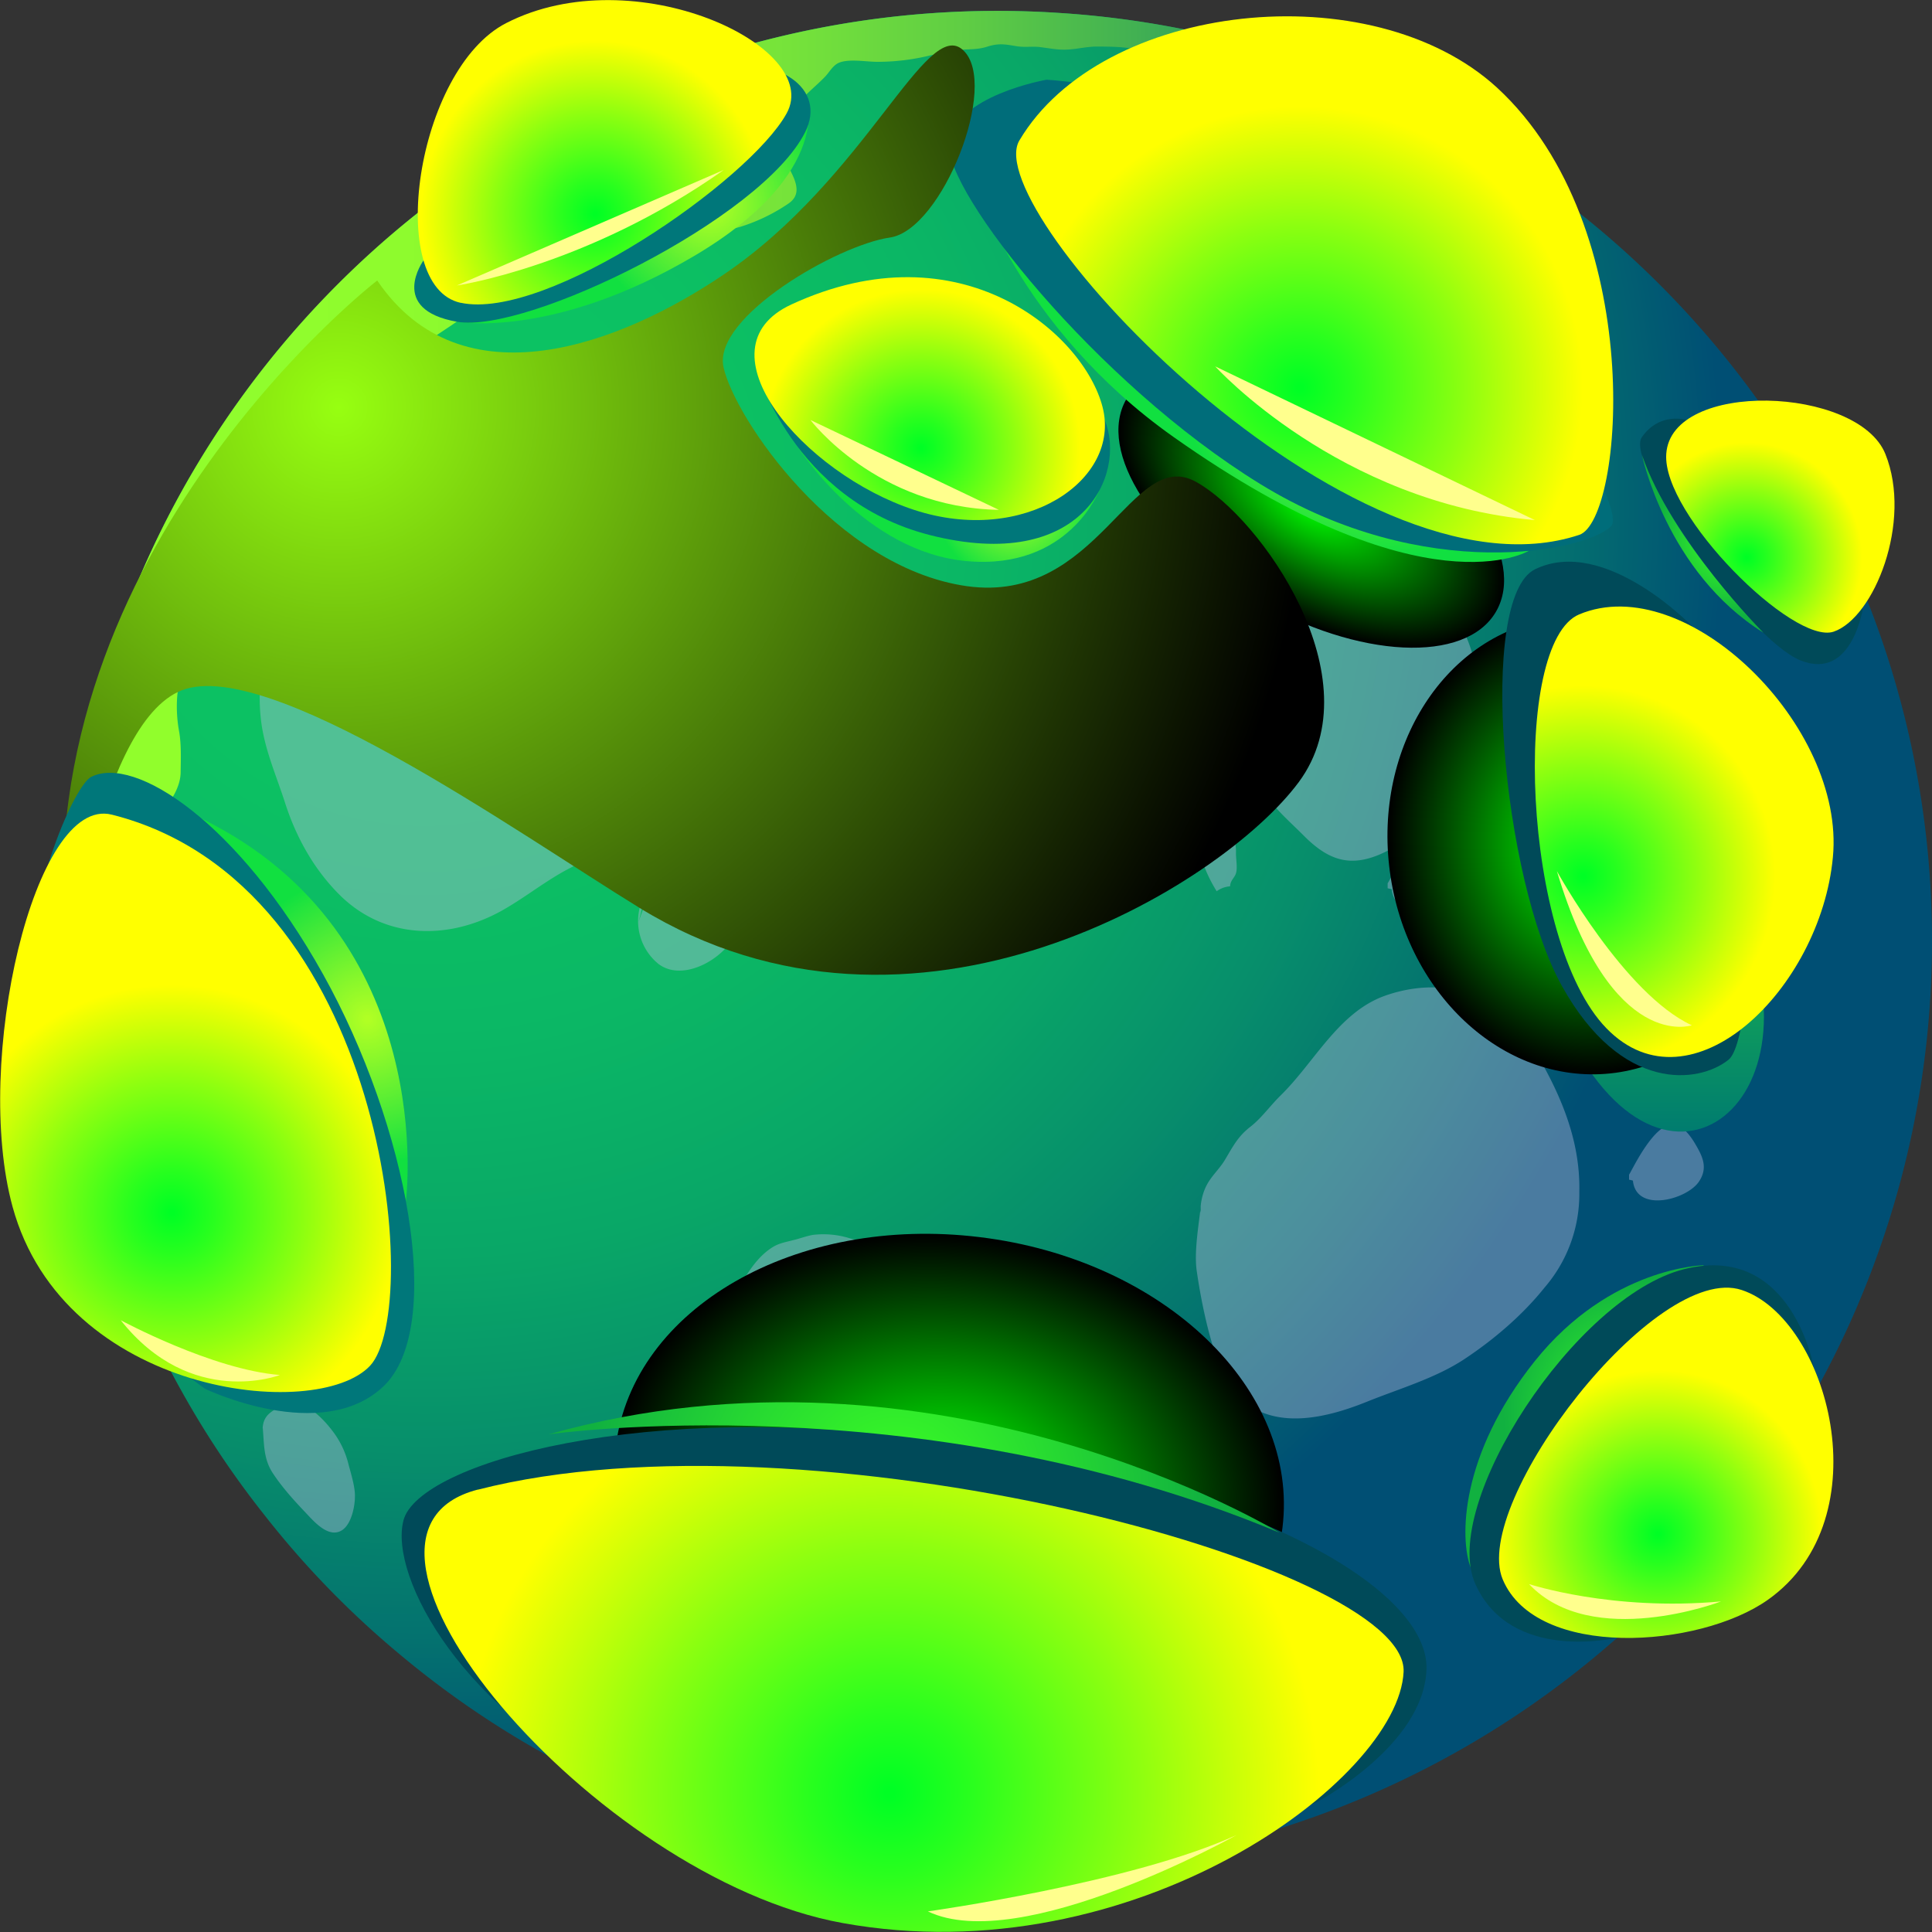 <svg width="20" height="20" fill="none" xmlns="http://www.w3.org/2000/svg"><rect width="100%" height="100%" fill="#333333" stroke="none"/><path fill-rule="evenodd" clip-rule="evenodd" d="M20 9.744a9.6 9.6 0 01-3.081 7.049 9.643 9.643 0 01-7.095 2.565h-.002a9.615 9.615 0 01-5.686-2.234 9.46 9.46 0 01-1.399-1.441 9.468 9.468 0 01-.846-1.262c-.06-.106-.117-.214-.174-.321 0-.005-.002-.006-.004-.01a7.78 7.78 0 01-.167-.35h-.002a9.205 9.205 0 01-.432-1.138c-.09-.28-.166-.57-.227-.862-.002-.002-.002-.006-.002-.008a9.007 9.007 0 01-.108-.622 9.447 9.447 0 01-.01-2.655 9.565 9.565 0 011.42-3.878A9.625 9.625 0 013.603 2.84 9.642 9.642 0 0110.966.134a9.653 9.653 0 013.536.919l.073.034a9.682 9.682 0 014.37 4.279A9.571 9.571 0 0120 9.744z" fill="url(#paint0_radial_28_272)"/><path opacity=".4" d="M3.106 5.435c-.184.374-.324.679-.361 1.09-.027.298-.078.59-.047.894.03.317.157.593.253.892.114.356.3.691.569.957.463.456 1.115.466 1.664.165.28-.155.514-.36.81-.492.408-.18.79-.352 1.074-.713.308-.395.425-.858.476-1.35.03-.295.07-.57.006-.864a2.437 2.437 0 00-.265-.675 3.803 3.803 0 00-.306-.457c-.163-.207-.34-.278-.571-.384-.143-.065-.255-.138-.418-.144a3.968 3.968 0 00-.561.012c-.212.026-.402.106-.602.173-.192.065-.39.103-.575.18a4.924 4.924 0 01-.56.192c-.25.07-.45.138-.635.323-.045.042-.116.1-.153.148-.077.096-.055.197.202.053zM6.61 9.543c.053-.177.09-.517.26-.647a.722.722 0 01.255-.114c.141-.032.24.013.361.078.306.166.25.636.08.888-.147.215-.514.406-.748.232a.572.572 0 01-.196-.582l.043-.008-.055.153zm5.822 2.927c-.018.188-.074.481-.043.69.029.2.067.399.116.594.09.346.216.748.594.88.334.118.734.004 1.048-.122.336-.136.714-.244 1.016-.445.303-.201.6-.455.826-.738a1.48 1.48 0 00.36-.99c.013-.57-.222-1.075-.515-1.553-.325-.528-.924-.682-1.5-.477-.48.173-.727.689-1.078 1.032-.11.108-.192.228-.308.32-.135.103-.186.21-.27.35-.067.109-.156.176-.207.302-.066.159-.04.348-.04.156zm4.432-.31c.032-.046.259-.54.462-.518.098.01.176.12.223.2.075.127.136.247.037.392-.129.187-.649.323-.682-.012-.014-.005-.028-.007-.04-.01v-.051zM9.004 1.886c.032-.047.259-.54.463-.518.097.01.175.12.222.199.075.128.137.248.037.392-.129.187-.649.326-.682-.012l-.04-.01v-.05zm5.361 7.258c.033-.046.26-.54.463-.518.098.01.176.12.223.2.075.127.136.247.036.391-.128.187-.648.326-.68-.012-.015-.004-.03-.006-.042-.01v-.05zM13.05 6.77c-.116.31-.257.5-.161.793.047.142.067.29.108.435.08.28.298.45.495.648.26.263.492.344.84.177.115-.055.217-.132.319-.205a.9.9 0 00.31-.36c.081-.15.104-.293.165-.45.065-.168.139-.304.145-.49.006-.182.018-.379-.03-.552-.064-.223-.182-.418-.303-.614a1.814 1.814 0 00-.391-.463c-.133-.106-.302-.104-.465-.138-.282-.06-.69.166-.838.398-.213.32-.327.697-.194.821zm-.67 1.848c.027.22.099.423.215.608a.273.273 0 01.139-.051c.002-.065.05-.088.063-.143.014-.06-.004-.144-.002-.207.002-.116-.039-.207-.078-.309-.03-.085-.075-.227-.181-.207-.206.034-.188.201-.155.309zM2.72 14.78c.015.175.007.322.104.47.096.146.217.28.337.406.082.086.232.267.371.19.114-.063.153-.291.14-.407-.01-.094-.042-.195-.066-.287a.926.926 0 00-.133-.296c-.106-.153-.357-.437-.573-.3-.061.04-.124.07-.157.133-.03.059-.023.122-.023.091zm4.85-.77a1.335 1.335 0 01-.073-.278c-.015-.029-.01-.055.016-.075.035-.102.067-.202.12-.295.094-.169.204-.356.376-.458.063-.036.126-.046.197-.065.072-.016.141-.044.213-.056a.922.922 0 01.379.036c.132.035.298.075.418.142.114.065.186.18.257.285.145.22.206.532.004.746-.055.059-.126.103-.194.15-.071.049-.138.11-.214.15-.092.05-.212.06-.312.08a1.247 1.247 0 01-.587-.018c-.202-.061-.349-.2-.6-.344z" fill-rule="evenodd" clip-rule="evenodd" fill="#B9BFE2"/><path fill-rule="evenodd" clip-rule="evenodd" d="M15.954 6.321s-.52.937-.243 2.616c.616 3.732 2.676 3.163 2.543 1.429l-2.3-4.045z" fill="url(#paint1_linear_28_272)"/><path fill-rule="evenodd" clip-rule="evenodd" d="M13.276 15.815c-.175 1.429-1.864 2.398-3.768 2.165-1.905-.234-3.308-1.58-3.133-3.008.176-1.43 1.864-2.399 3.769-2.165 1.905.232 3.308 1.58 3.132 3.008z" fill="url(#paint2_radial_28_272)"/><path fill-rule="evenodd" clip-rule="evenodd" d="M14.575 1.09a.775.775 0 00-.095.012.611.611 0 01-.302-.02c-.078-.023-.133-.054-.214-.068-.119-.018-.227-.069-.343-.083-.124-.016-.23-.065-.349-.108-.091-.032-.14-.022-.23 0-.09.025-.151-.014-.23-.047-.09-.038-.178-.044-.272-.063-.244-.05-.487-.128-.73-.19-.15-.04-.29-.04-.444-.041-.12-.002-.23.032-.351.032-.08 0-.15-.014-.23-.024-.082-.014-.166.002-.25-.01-.122-.019-.187-.037-.312.002-.091.03-.165.026-.256.032-.102.004-.219.033-.319.055a2.294 2.294 0 01-.564.071c-.115 0-.282-.032-.39.006-.071.025-.106.1-.155.15-.094.098-.21.184-.288.293-.08.108-.167.22-.16.358.005.118.06.258.114.366.053.116.07.22-.047.297a1.874 1.874 0 01-.494.238c-.114.032-.216.052-.312-.029-.035-.03-.057-.09-.1-.112-.045-.024-.092 0-.14.015-.12.034-.24.075-.362.095-.075.012-.14.05-.214.065-.09.016-.153-.049-.244-.026-.129.03-.26.083-.392.09a.581.581 0 01-.296-.086c-.047-.027-.059-.053-.112-.039a.302.302 0 00-.132.098c-.033.044-.043.103-.076.15-.032.05-.065.102-.096.157-.055.107-.12.207-.191.302-.051.068-.086.157-.141.22-.029.032-.09.057-.127.081-.1.071-.206.134-.303.21-.188.146-.365.309-.557.45-.147.109-.35.174-.516.24-.104.043-.212.072-.316.117-.033.014-.096.028-.125.052-.036.033-.057.09-.09.135-.09.11-.185.219-.254.347a1.079 1.079 0 00-.094.23c-.037.107-.096.21-.133.317-.075.227-.09.463-.173.689-.049.132-.118.252-.18.372-.103.203-.118.445-.148.67-.017.133-.01.285.014.413.024.138.018.283.016.425-.002.15-.098.297-.193.41-.088.106-.22.145-.317.24-.081.08-.181.173-.216.287-.014.05-.002.108-.01.16-.022.118-.05.23-.07.352a3.499 3.499 0 00-.022.44c0 .074-.004.152-.002.227.004.07.03.138.035.211.004.051-.006.1 0 .15.01.057.033.116.045.171.032.134.059.264.083.399.025.124.072.246.11.366.054.164.09.333.12.502.025.126.025.258.044.388.014.103.038.21.043.313.004.156-.033.313-.035.473-.002.267.106.535.167.793l.057.217A9.665 9.665 0 01.677 9.744c0-1.9.553-3.673 1.507-5.167A9.656 9.656 0 0110.965.134a9.611 9.611 0 013.61.955z" fill="url(#paint3_linear_28_272)"/><path fill-rule="evenodd" clip-rule="evenodd" d="M15.487 6.331c-.314.543-1.425.488-2.482-.12-1.056-.607-1.658-1.54-1.344-2.081.314-.543 1.426-.488 2.482.12 1.056.608 1.658 1.539 1.344 2.081z" fill="url(#paint4_radial_28_272)"/><path fill-rule="evenodd" clip-rule="evenodd" d="M17.637 13.098s-.965.014-1.748.991c-.783.98-.777 1.846-.665 2.137.114.29 2.413-3.128 2.413-3.128z" fill="url(#paint5_radial_28_272)"/><path fill-rule="evenodd" clip-rule="evenodd" d="M16.72 11.106c-1.113.148-2.157-.783-2.332-2.082-.175-1.298.583-2.473 1.697-2.622 1.113-.148 2.157.783 2.333 2.082.175 1.298-.584 2.471-1.697 2.622z" fill="url(#paint6_radial_28_272)"/><path fill-rule="evenodd" clip-rule="evenodd" d="M16.741 16.953s-1.1.266-1.468-.555c-.37-.82 1.034-2.977 2.162-3.26 1.127-.282 1.346 1.039 1.346 1.039l-2.04 2.776z" fill="#004A59"/><path fill-rule="evenodd" clip-rule="evenodd" d="M10.083 1.868s.452 1.516 2.066 2.656c2.604 1.84 3.679 1.177 3.679 1.177l-5.745-3.833z" fill="url(#paint7_radial_28_272)"/><path fill-rule="evenodd" clip-rule="evenodd" d="M13.623 18.66s1.12-.585 1.144-1.382c.023-.796-1.69-1.884-5.033-2.363-3.061-.44-5.402.231-5.557.823-.155.591.644 2.028 2.268 2.748 1.62.72 6.346.581 7.178.174z" fill="#004A59"/><path fill-rule="evenodd" clip-rule="evenodd" d="M8.27 4.642s.68 1.073 1.74 1.167c1.058.093 1.37-.734 1.37-.734s-2.41-.015-3.11-.433z" fill="url(#paint8_radial_28_272)"/><path fill-rule="evenodd" clip-rule="evenodd" d="M7.823 3.793s.37 1.38 1.803 1.746c1.578.402 2.04-.629 1.81-1.192-.227-.563-2.094-1.426-3.613-.554z" fill="#00777A"/><path fill-rule="evenodd" clip-rule="evenodd" d="M4.731 3.331s.994.183 2.458-.683C8.653 1.782 8.349.984 8.349.984L4.731 3.33z" fill="url(#paint9_radial_28_272)"/><path fill-rule="evenodd" clip-rule="evenodd" d="M4.385 2.695s-.373.51.347.636 3.152-1.063 3.603-1.963c.449-.9-1.913-1.405-3.95 1.327z" fill="#00777A"/><path fill-rule="evenodd" clip-rule="evenodd" d="M10.835.825s-.956.165-1.01.66c-.05.497 1.516 2.476 3.22 3.525 1.706 1.049 3.376.695 3.633.437.259-.258-2.227-4.364-5.843-4.622z" fill="#006D7A"/><path fill-rule="evenodd" clip-rule="evenodd" d="M17.524 6.49s-.911-.951-1.635-.596c-.596.295-.339 3.204.28 4.313.617 1.11 1.416 1.01 1.724.764.31-.243.378-3.495-.369-4.481zm-.063-2.142s-.277-.09-.465.178c-.185.267 1.101 2.096 1.644 2.311.54.216.648-.559.648-.559l-1.827-1.93z" fill="#004A59"/><path fill-rule="evenodd" clip-rule="evenodd" d="M10.552 1.455c-.43.728 3.45 4.862 5.796 4.082.463-.155.713-3.19-.85-4.629-1.302-1.195-4.096-.89-4.946.547z" fill="url(#paint10_radial_28_272)"/><path fill-rule="evenodd" clip-rule="evenodd" d="M16.348 6.36c-.702.292-.594 3.388.283 4.286.875.899 2.215-.41 2.343-1.772.131-1.36-1.519-2.978-2.626-2.514z" fill="url(#paint11_radial_28_272)"/><path fill-rule="evenodd" clip-rule="evenodd" d="M17.249 4.7c-.043.627 1.315 1.98 1.733 1.839.418-.143.818-1.139.535-1.84-.284-.701-2.217-.77-2.268 0z" fill="url(#paint12_radial_28_272)"/><path fill-rule="evenodd" clip-rule="evenodd" d="M4.947 15.42c-1.813.466 1.2 4.021 3.775 4.487 3.014.546 5.755-1.482 5.808-2.6.051-1.116-6.183-2.758-9.583-1.886z" fill="url(#paint13_radial_28_272)"/><path fill-rule="evenodd" clip-rule="evenodd" d="M15.556 16.35c-.332-.795 1.585-3.291 2.474-2.996.89.294 1.468 2.36.271 3.207-.713.504-2.396.618-2.745-.211z" fill="url(#paint14_radial_28_272)"/><path fill-rule="evenodd" clip-rule="evenodd" d="M4.768 3.134c.89.193 2.992-1.264 3.375-1.96C8.527.48 6.563-.44 5.24.239c-.936.48-1.258 2.725-.471 2.896z" fill="url(#paint15_radial_28_272)"/><path fill-rule="evenodd" clip-rule="evenodd" d="M8.192 3.152c-.99.458.13 1.752 1.27 2.126 1.14.374 2.146-.306 1.952-1.063-.193-.758-1.468-1.874-3.222-1.063z" fill="url(#paint16_radial_28_272)"/><path fill-rule="evenodd" clip-rule="evenodd" d="M5.68 14.848s3.822-.547 7.564 1.018c0 0-3.522-2.157-7.564-1.018z" fill="url(#paint17_radial_28_272)"/><path fill-rule="evenodd" clip-rule="evenodd" d="M16.998 4.711s.253 1.212 1.256 1.838c0 0-.95-.95-1.256-1.838z" fill="url(#paint18_radial_28_272)"/><path fill-rule="evenodd" clip-rule="evenodd" d="M.677 9.744c.045.488.288-2.159 1.165-2.581.876-.425 3.546 1.48 4.778 2.235 2.843 1.748 6.036-.235 6.825-1.302.79-1.068-.393-2.738-1.064-3.108-.671-.372-1.008 1.27-2.372 1.08-1.364-.194-2.412-1.755-2.52-2.271-.107-.517 1.18-1.26 1.723-1.338.54-.077 1.138-1.587.758-1.94-.379-.354-1.003 1.327-2.48 2.324-1.06.718-2.708 1.354-3.585.061 0-.002-3.597 2.779-3.228 6.84z" fill="url(#paint19_radial_28_272)"/><path fill-rule="evenodd" clip-rule="evenodd" d="M9.604 19.787s2.123-.297 3.197-.791c0 0-2.239 1.252-3.197.79zm6.224-3.389s.854.283 1.988.18c0 0-1.336.511-1.988-.18zm.289-7.38s.697 1.273 1.397 1.596c0-.002-.832.292-1.397-1.596zM12.58 3.793s1.277 1.412 3.309 1.591L12.58 3.793zm-4.19.555s.683.906 1.95.93l-1.95-.93zM4.731 2.955s1.346-.197 2.76-1.195L4.73 2.955z" fill="#FFFF8D"/><path fill-rule="evenodd" clip-rule="evenodd" d="M2.082 8.472s1.489 1.158 2.12 3.96c0 0 .358-2.751-2.12-3.96z" fill="url(#paint20_radial_28_272)"/><path fill-rule="evenodd" clip-rule="evenodd" d="M2.121 14.376s1.213.585 1.852-.028c.638-.614.247-2.692-.63-4.265-.877-1.573-1.952-2.27-2.4-2.04-.313.156-1.952 4.07 1.178 6.333z" fill="#00777A"/><path fill-rule="evenodd" clip-rule="evenodd" d="M1.156 8.433C.355 8.232-.28 10.993.13 12.492c.532 1.947 3.148 2.236 3.701 1.646.553-.59.177-4.988-2.674-5.705z" fill="url(#paint21_radial_28_272)"/><path fill-rule="evenodd" clip-rule="evenodd" d="M1.25 13.667s.947.512 1.648.567c0 0-.918.355-1.648-.567z" fill="#FFFF8D"/><defs><radialGradient id="paint0_radial_28_272" cx="0" cy="0" r="1" gradientUnits="userSpaceOnUse" gradientTransform="matrix(15.52 0 0 15.468 4.355 5.24)"><stop offset=".006" stop-color="#0CC463"/><stop offset=".206" stop-color="#0CC163"/><stop offset=".361" stop-color="#0BB765"/><stop offset=".502" stop-color="#09A767"/><stop offset=".633" stop-color="#078F6B"/><stop offset=".758" stop-color="#04726F"/><stop offset=".872" stop-color="#004F74"/></radialGradient><radialGradient id="paint2_radial_28_272" cx="0" cy="0" r="1" gradientUnits="userSpaceOnUse" gradientTransform="matrix(3.45 .422 -.316 2.587 9.825 15.393)"><stop stop-color="#0F0"/><stop offset="1"/></radialGradient><radialGradient id="paint4_radial_28_272" cx="0" cy="0" r="1" gradientUnits="userSpaceOnUse" gradientTransform="rotate(29.917 -3 28.02) scale(2.207 1.134)"><stop stop-color="#0F0"/><stop offset="1"/></radialGradient><radialGradient id="paint5_radial_28_272" cx="0" cy="0" r="1" gradientUnits="userSpaceOnUse" gradientTransform="matrix(1.387 0 0 1.383 16.949 14.61)"><stop offset=".011" stop-color="#3BFF24"/><stop offset=".534" stop-color="#26D832"/><stop offset="1" stop-color="#11B140"/></radialGradient><radialGradient id="paint6_radial_28_272" cx="0" cy="0" r="1" gradientUnits="userSpaceOnUse" gradientTransform="matrix(.318 2.352 -2.014 .272 16.403 8.753)"><stop stop-color="#0F0"/><stop offset="1"/></radialGradient><radialGradient id="paint7_radial_28_272" cx="0" cy="0" r="1" gradientUnits="userSpaceOnUse" gradientTransform="matrix(2.036 0 0 2.029 14.225 3.767)"><stop offset=".017" stop-color="#B0FF24"/><stop offset=".286" stop-color="#88F72B"/><stop offset=".887" stop-color="#25E43D"/><stop offset="1" stop-color="#11E040"/></radialGradient><radialGradient id="paint8_radial_28_272" cx="0" cy="0" r="1" gradientUnits="userSpaceOnUse" gradientTransform="matrix(.828 0 0 .825 10.512 5.208)"><stop offset=".017" stop-color="#B0FF24"/><stop offset=".286" stop-color="#88F72B"/><stop offset=".887" stop-color="#25E43D"/><stop offset="1" stop-color="#11E040"/></radialGradient><radialGradient id="paint9_radial_28_272" cx="0" cy="0" r="1" gradientUnits="userSpaceOnUse" gradientTransform="matrix(1.246 0 0 1.242 7.359 2.12)"><stop offset=".017" stop-color="#B0FF24"/><stop offset=".286" stop-color="#88F72B"/><stop offset=".887" stop-color="#25E43D"/><stop offset="1" stop-color="#11E040"/></radialGradient><radialGradient id="paint10_radial_28_272" cx="0" cy="0" r="1" gradientUnits="userSpaceOnUse" gradientTransform="matrix(2.921 0 0 2.911 13.456 4.012)"><stop offset=".011" stop-color="#00FF24"/><stop offset=".186" stop-color="#28FF1E"/><stop offset=".58" stop-color="#8DFF10"/><stop offset="1" stop-color="#FF0"/></radialGradient><radialGradient id="paint11_radial_28_272" cx="0" cy="0" r="1" gradientUnits="userSpaceOnUse" gradientTransform="matrix(1.983 0 0 1.977 16.392 9.073)"><stop offset=".011" stop-color="#00FF24"/><stop offset=".186" stop-color="#28FF1E"/><stop offset=".58" stop-color="#8DFF10"/><stop offset="1" stop-color="#FF0"/></radialGradient><radialGradient id="paint12_radial_28_272" cx="0" cy="0" r="1" gradientUnits="userSpaceOnUse" gradientTransform="matrix(1.194 0 0 1.19 18.082 5.771)"><stop offset=".011" stop-color="#00FF24"/><stop offset=".186" stop-color="#28FF1E"/><stop offset=".58" stop-color="#8DFF10"/><stop offset="1" stop-color="#FF0"/></radialGradient><radialGradient id="paint13_radial_28_272" cx="0" cy="0" r="1" gradientUnits="userSpaceOnUse" gradientTransform="matrix(4.434 0 0 4.419 9.21 18.567)"><stop offset=".011" stop-color="#00FF24"/><stop offset=".186" stop-color="#28FF1E"/><stop offset=".58" stop-color="#8DFF10"/><stop offset="1" stop-color="#FF0"/></radialGradient><radialGradient id="paint14_radial_28_272" cx="0" cy="0" r="1" gradientUnits="userSpaceOnUse" gradientTransform="matrix(1.7 0 0 1.695 17.162 15.88)"><stop offset=".011" stop-color="#00FF24"/><stop offset=".186" stop-color="#28FF1E"/><stop offset=".58" stop-color="#8DFF10"/><stop offset="1" stop-color="#FF0"/></radialGradient><radialGradient id="paint15_radial_28_272" cx="0" cy="0" r="1" gradientUnits="userSpaceOnUse" gradientTransform="matrix(1.8 0 0 1.794 6.162 2.216)"><stop offset=".011" stop-color="#00FF24"/><stop offset=".186" stop-color="#28FF1E"/><stop offset=".58" stop-color="#8DFF10"/><stop offset="1" stop-color="#FF0"/></radialGradient><radialGradient id="paint16_radial_28_272" cx="0" cy="0" r="1" gradientUnits="userSpaceOnUse" gradientTransform="matrix(1.647 0 0 1.641 9.534 4.637)"><stop offset=".011" stop-color="#00FF24"/><stop offset=".186" stop-color="#28FF1E"/><stop offset=".58" stop-color="#8DFF10"/><stop offset="1" stop-color="#FF0"/></radialGradient><radialGradient id="paint17_radial_28_272" cx="0" cy="0" r="1" gradientUnits="userSpaceOnUse" gradientTransform="matrix(3.211 0 0 3.2 9.275 15.465)"><stop offset=".011" stop-color="#3BFF24"/><stop offset=".534" stop-color="#26D832"/><stop offset="1" stop-color="#11B140"/></radialGradient><radialGradient id="paint18_radial_28_272" cx="0" cy="0" r="1" gradientUnits="userSpaceOnUse" gradientTransform="matrix(.795 0 0 .793 17.904 5.595)"><stop offset=".011" stop-color="#3BFF24"/><stop offset=".534" stop-color="#26D832"/><stop offset="1" stop-color="#11B140"/></radialGradient><radialGradient id="paint19_radial_28_272" cx="0" cy="0" r="1" gradientUnits="userSpaceOnUse" gradientTransform="matrix(10.078 0 0 10.044 3.508 4.22)"><stop stop-color="#97FF11"/><stop offset="1"/></radialGradient><radialGradient id="paint20_radial_28_272" cx="0" cy="0" r="1" gradientUnits="userSpaceOnUse" gradientTransform="matrix(1.458 .367 -.366 1.454 3.805 10.553)"><stop offset=".017" stop-color="#B0FF24"/><stop offset=".286" stop-color="#88F72B"/><stop offset=".887" stop-color="#25E43D"/><stop offset="1" stop-color="#11E040"/></radialGradient><radialGradient id="paint21_radial_28_272" cx="0" cy="0" r="1" gradientUnits="userSpaceOnUse" gradientTransform="matrix(2.29 .576 -.574 2.283 1.778 12.55)"><stop offset=".011" stop-color="#00FF24"/><stop offset=".186" stop-color="#28FF1E"/><stop offset=".58" stop-color="#8DFF10"/><stop offset="1" stop-color="#FF0"/></radialGradient><linearGradient id="paint1_linear_28_272" x1="16.946" y1="11.714" x2="16.946" y2="6.321" gradientUnits="userSpaceOnUse"><stop stop-color="#007C6F"/><stop offset=".665" stop-color="#29D73B"/><stop offset=".989" stop-color="#3BFF24"/></linearGradient><linearGradient id="paint3_linear_28_272" x1=".677" y1="7.102" x2="14.575" y2="7.102" gradientUnits="userSpaceOnUse"><stop offset=".011" stop-color="#92FF2C"/><stop offset=".233" stop-color="#8FFC2D"/><stop offset=".395" stop-color="#86F332"/><stop offset=".538" stop-color="#76E33A"/><stop offset=".671" stop-color="#5FCD44"/><stop offset=".796" stop-color="#42B152"/><stop offset=".914" stop-color="#1F8E63"/><stop offset="1" stop-color="#007072"/></linearGradient></defs></svg>